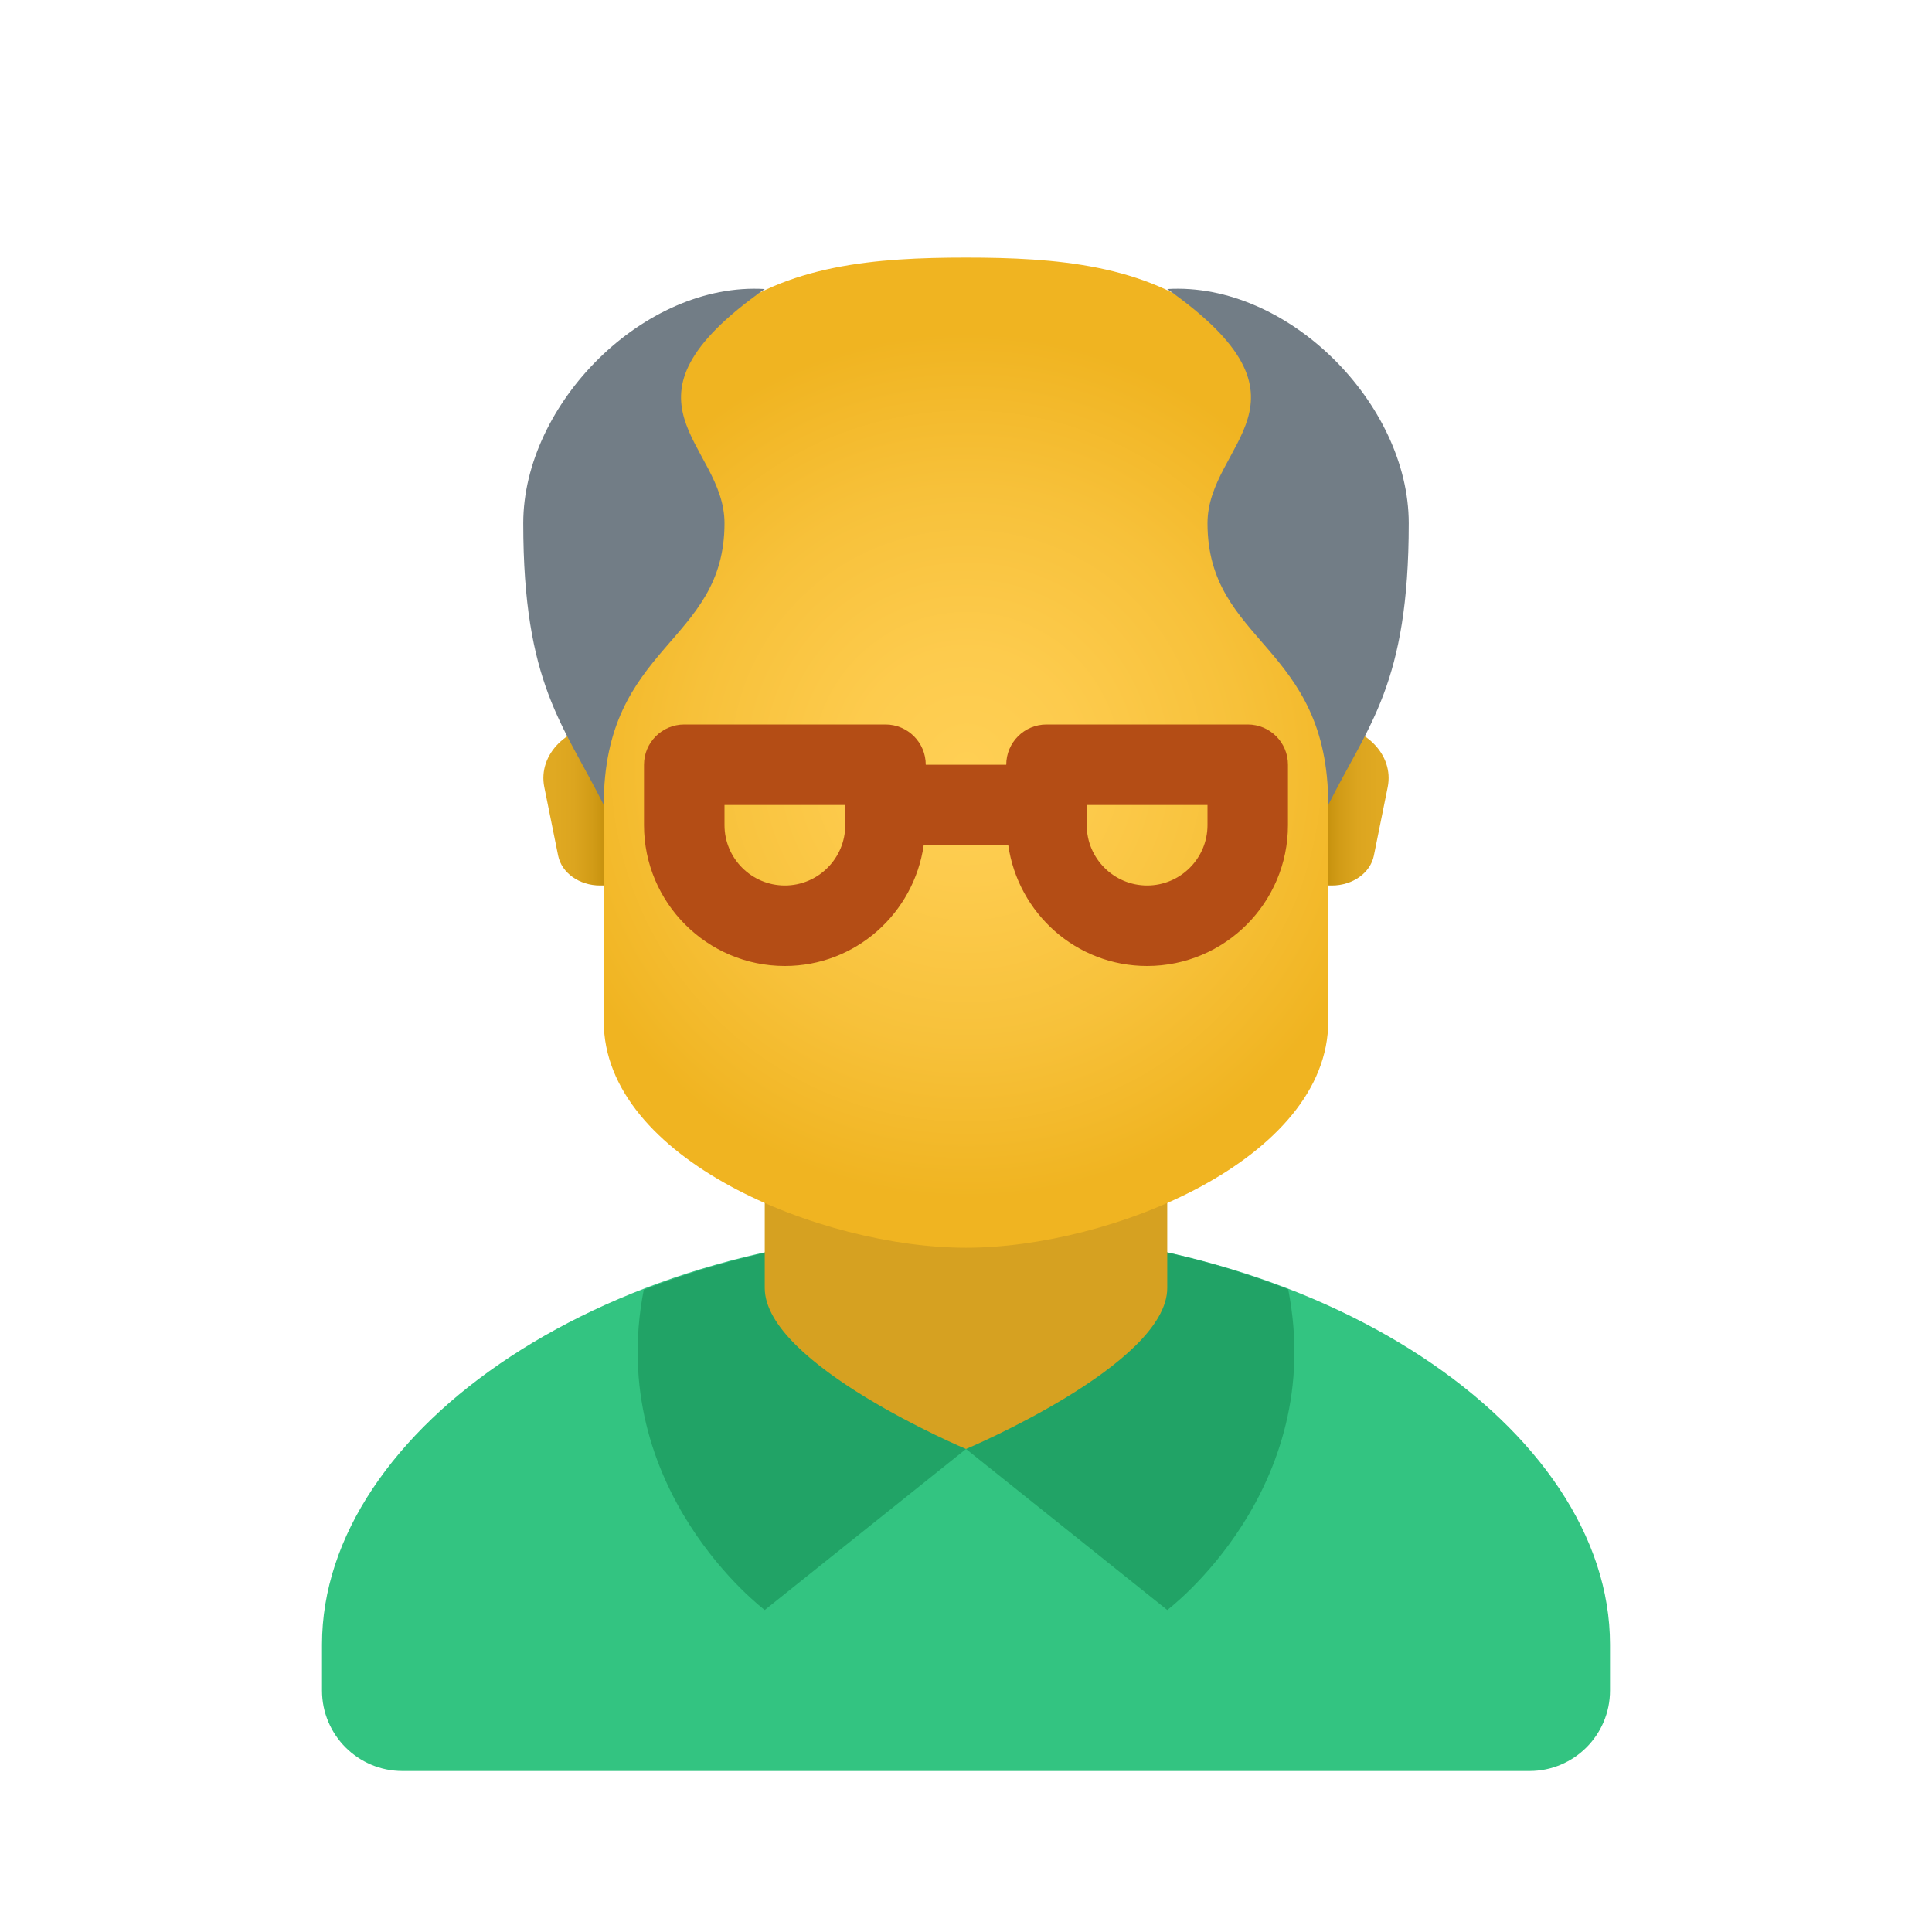 <svg xmlns="http://www.w3.org/2000/svg" viewBox="0 0 48 48"><path fill="#33c481" d="M24,30.571c-8.837,0-16,4.921-16,10.286V42c0,1.105,0.895,2,2,2h28c1.105,0,2-0.895,2-2v-1.143 C40,35.492,32.837,30.571,24,30.571z"/><path fill="#21a366" d="M24,30.571c-2.926,0-5.65,0.555-8.006,1.473C15.026,37.017,19,40,19,40l5-4l5,4 c0,0,3.981-2.988,3.005-7.968C29.651,31.116,26.922,30.571,24,30.571z"/><path fill="#d6a121" d="M29,32c0,1.897-5,4-5,4s-5-2.103-5-4c0-2.637,0-8.035,0-8.035h10C29,23.965,29,29.363,29,32z"/><linearGradient id="x6~F1wUS~HQkDGc7CCdcXa" x1="32.917" x2="34.251" y1="-718" y2="-718" gradientTransform="matrix(1 0 0 -1 0 -698)" gradientUnits="userSpaceOnUse"><stop offset="0" stop-color="#c48f0c"/><stop offset=".251" stop-color="#d19b16"/><stop offset=".619" stop-color="#dca51f"/><stop offset="1" stop-color="#e0a922"/></linearGradient><path fill="url(#x6~F1wUS~HQkDGc7CCdcXa)" d="M32.916,18h-0.527v4h0.703c0.515,0,0.954-0.312,1.041-0.74l0.344-1.703 C34.642,18.743,33.897,18,32.916,18z"/><linearGradient id="x6~F1wUS~HQkDGc7CCdcXb" x1="-773.083" x2="-771.749" y1="-718" y2="-718" gradientTransform="rotate(180 -379 -349)" gradientUnits="userSpaceOnUse"><stop offset="0" stop-color="#c48f0c"/><stop offset=".251" stop-color="#d19b16"/><stop offset=".619" stop-color="#dca51f"/><stop offset="1" stop-color="#e0a922"/></linearGradient><path fill="url(#x6~F1wUS~HQkDGc7CCdcXb)" d="M15.084,18h0.527v4h-0.703c-0.515,0-0.954-0.312-1.041-0.74l-0.344-1.703 C13.358,18.743,14.103,18,15.084,18z"/><radialGradient id="x6~F1wUS~HQkDGc7CCdcXc" cx="34.625" cy="-845.058" r="12.224" gradientTransform="matrix(.882 0 0 -.882 -6.526 -726.303)" gradientUnits="userSpaceOnUse"><stop offset="0" stop-color="#ffcf54"/><stop offset=".261" stop-color="#fdcb4d"/><stop offset=".639" stop-color="#f7c13a"/><stop offset="1" stop-color="#f0b421"/></radialGradient><path fill="url(#x6~F1wUS~HQkDGc7CCdcXc)" d="M24,6.4c-4.441,0-9,0.675-9,10.275c0,0.768,0,7.877,0,8.698C15,28.8,20.4,31,24,31 s9-2.2,9-5.627c0-0.821,0-7.929,0-8.698C33,7.075,28.441,6.4,24,6.4z"/><path fill="#727d86" d="M19,7.181c-3-0.181-6,2.854-6,5.818c0,4.001,1,5.001,2,7c0-3.999,3-3.999,3-7C18,11,15,10,19,7.181z"/><path fill="#727d86" d="M30,12.999c0,3.001,3,3.001,3,7c1-1.999,2-2.999,2-7c0-2.964-3-5.999-6-5.818C33,10,30,11,30,12.999 z"/><path fill="#b44d15" d="M31,18h-5c-0.552,0-1,0.447-1,1h-2c0-0.553-0.448-1-1-1h-5c-0.552,0-1,0.447-1,1v1.5 c0,1.93,1.57,3.5,3.5,3.5c1.758,0,3.204-1.308,3.449-3h2.101c0.245,1.692,1.691,3,3.449,3c1.93,0,3.5-1.57,3.5-3.5V19 C32,18.447,31.552,18,31,18z M21,20.5c0,0.827-0.673,1.5-1.5,1.5S18,21.327,18,20.5V20h3V20.5z M30,20.5c0,0.827-0.673,1.5-1.5,1.5 S27,21.327,27,20.5V20h3V20.5z"/></svg>